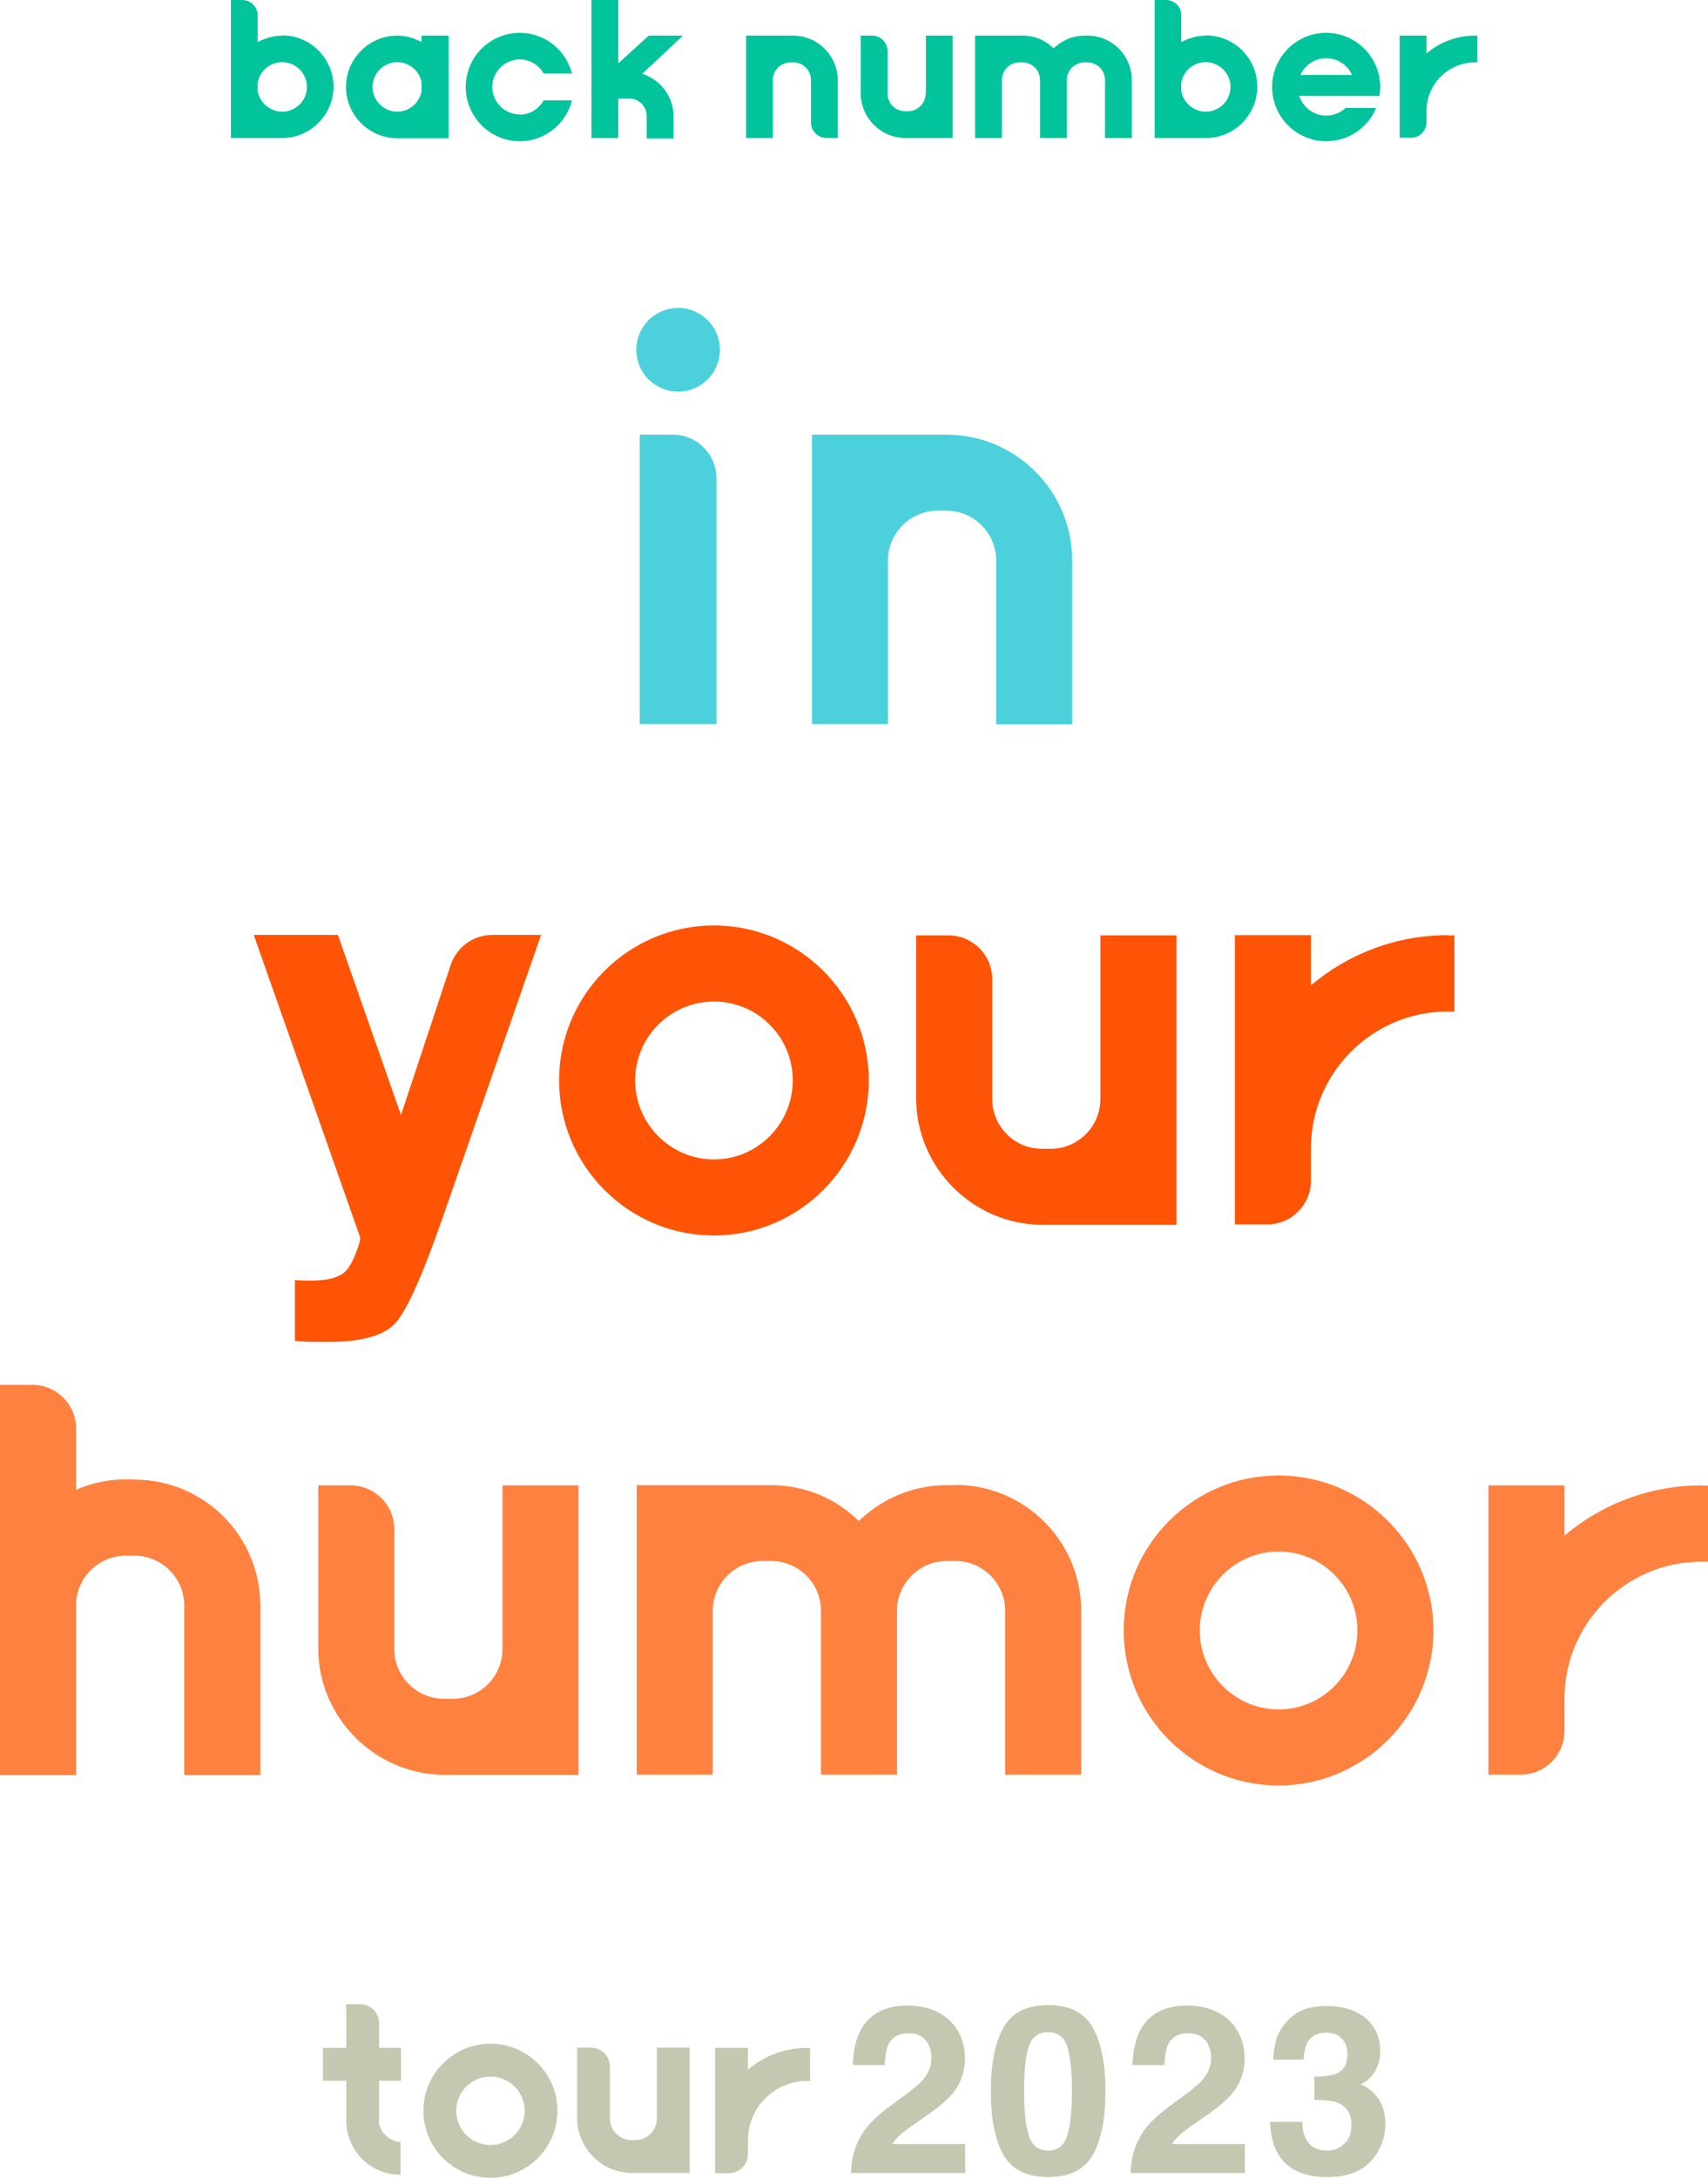 <?xml version="1.0" encoding="UTF-8"?><svg id="b" xmlns="http://www.w3.org/2000/svg" viewBox="0 0 73.9 94.2"><defs><style>.d{fill:#02c49c;}.e{fill:#ff5306;}.f{fill:#ff8140;}.g{fill:#c4c8b0;}.h{fill:#4cd1dc;}</style></defs><g id="c"><g><g><path class="g" d="M37.16,92.57c.2-.48,.68-.99,1.43-1.53,.65-.47,1.08-.8,1.27-1,.3-.32,.44-.66,.44-1.03,0-.3-.08-.56-.25-.76s-.41-.3-.73-.3c-.43,0-.72,.16-.88,.48-.09,.19-.14,.48-.16,.89h-1.38c.02-.61,.13-1.11,.33-1.49,.38-.72,1.05-1.08,2.02-1.08,.76,0,1.37,.21,1.82,.63s.68,.98,.68,1.68c0,.53-.16,1.01-.48,1.42-.21,.28-.55,.58-1.03,.92l-.57,.4c-.36,.25-.6,.43-.73,.55-.13,.11-.24,.24-.33,.39h3.15v1.25h-4.94c.01-.52,.12-.99,.33-1.42Z"/><path class="g" d="M47.28,87.7c.37,.65,.55,1.57,.55,2.76s-.18,2.11-.55,2.75-1.01,.96-1.93,.96-1.56-.32-1.93-.96-.55-1.56-.55-2.75,.18-2.11,.55-2.76,1.01-.97,1.93-.97,1.56,.32,1.93,.97Zm-2.77,4.66c.14,.44,.41,.66,.84,.66s.7-.22,.83-.66c.13-.44,.2-1.07,.2-1.9s-.07-1.51-.2-1.93c-.13-.42-.41-.63-.83-.63s-.7,.21-.84,.63c-.14,.42-.2,1.06-.2,1.93s.07,1.46,.2,1.9Z"/><path class="g" d="M49.26,92.57c.2-.48,.68-.99,1.43-1.53,.65-.47,1.08-.8,1.27-1,.3-.32,.44-.66,.44-1.03,0-.3-.08-.56-.25-.76s-.41-.3-.73-.3c-.43,0-.72,.16-.88,.48-.09,.19-.14,.48-.16,.89h-1.38c.02-.61,.13-1.11,.33-1.49,.38-.72,1.05-1.08,2.02-1.08,.76,0,1.37,.21,1.82,.63s.68,.98,.68,1.68c0,.53-.16,1.01-.48,1.42-.21,.28-.55,.58-1.03,.92l-.57,.4c-.36,.25-.6,.43-.73,.55-.13,.11-.24,.24-.33,.39h3.15v1.25h-4.94c.01-.52,.12-.99,.33-1.42Z"/><path class="g" d="M56.35,91.78c0,.29,.05,.53,.14,.72,.17,.35,.48,.52,.94,.52,.28,0,.52-.09,.73-.29,.21-.19,.31-.46,.31-.82,0-.47-.19-.79-.57-.95-.22-.09-.56-.13-1.03-.13v-1.01c.46,0,.78-.05,.96-.13,.31-.14,.47-.42,.47-.84,0-.28-.08-.5-.24-.67s-.39-.26-.68-.26c-.33,0-.58,.11-.74,.32-.16,.21-.23,.5-.23,.85h-1.32c.01-.36,.07-.7,.18-1.02,.12-.28,.3-.54,.55-.78,.19-.17,.41-.3,.66-.39,.25-.09,.57-.13,.94-.13,.69,0,1.24,.18,1.67,.53,.42,.36,.63,.83,.63,1.43,0,.42-.13,.78-.38,1.07-.16,.18-.32,.31-.5,.37,.13,0,.31,.11,.56,.33,.36,.34,.54,.79,.54,1.37,0,.61-.21,1.15-.63,1.61-.42,.46-1.05,.69-1.88,.69-1.02,0-1.73-.33-2.13-1-.21-.35-.32-.82-.35-1.39h1.39Z"/><path class="g" d="M28.42,88.57v3.07c0,.51-.42,.93-.93,.93h-.17c-.51,0-.93-.42-.93-.93v-2.25c0-.45-.37-.82-.82-.82h-.6v3.05c0,1.29,1.06,2.36,2.35,2.37h.08s2.44,0,2.44,0v-5.42h-1.42Z"/><path class="g" d="M16.4,87.51c0-.45-.37-.82-.82-.82h-.6v1.89h-1.01v1.42h1.01v1.72c0,1.3,1.05,2.35,2.35,2.35v-1.42c-.44,0-.93-.43-.93-.87v-1.78h.95v-1.42h-.95v-1.07Z"/><path class="g" d="M34.93,88.58c-.98,0-1.87,.35-2.57,.94v-.94h-1.42v5.42h.6c.45,0,.82-.37,.82-.82v-.6c0-1.42,1.15-2.57,2.57-2.57h.12v-1.42h-.12Z"/><path class="g" d="M21.22,94.2c-1.6,0-2.9-1.3-2.9-2.9s1.3-2.9,2.9-2.9,2.9,1.3,2.9,2.9-1.3,2.9-2.9,2.9Zm0-4.38c-.82,0-1.48,.66-1.48,1.48s.66,1.48,1.48,1.48,1.48-.66,1.48-1.48-.66-1.48-1.48-1.48Z"/></g><g><g><path class="h" d="M27.68,18.8h1.43c1.05,0,1.89,.85,1.89,1.89v10.63h-3.32v-12.52Z"/><circle class="h" cx="29.34" cy="15.13" r="1.81"/></g><path class="h" d="M38.42,31.33v-7.09c0-1.18,.96-2.15,2.15-2.15h.38c1.18,0,2.15,.96,2.15,2.15v7.09h3.29v-7.09c0-3-2.44-5.44-5.44-5.44h-.19s-5.63,0-5.63,0v12.52h3.29Z"/></g><g><path class="f" d="M21.74,64.24v7.09c0,1.18-.96,2.15-2.15,2.15h-.38c-1.18,0-2.15-.96-2.15-2.15v-5.19c0-1.05-.85-1.89-1.89-1.89h-1.4v7.05c0,2.99,2.45,5.45,5.44,5.47h.19s5.63,0,5.63,0v-12.52h-3.29Z"/><path class="f" d="M41.33,64.24h-.38c-1.47,0-2.81,.6-3.79,1.55-.98-.96-2.32-1.55-3.79-1.55h-.19s-2.34,0-2.34,0h-3.29v12.52h3.29v-7.09c0-1.18,.96-2.15,2.15-2.15h.38c1.18,0,2.15,.96,2.15,2.15v7.09h3.29v-7.09c0-1.18,.96-2.15,2.15-2.15h.38c1.18,0,2.15,.96,2.15,2.15v7.09h3.29v-7.09c0-3-2.44-5.44-5.44-5.44Z"/><path class="f" d="M5.82,63.99h-.38c-.76,0-1.49,.16-2.15,.45v-2.65c0-1.05-.85-1.89-1.89-1.89H0v16.88H3.29v-7.34c0-1.18,.96-2.15,2.15-2.15h.38c1.18,0,2.15,.96,2.15,2.15v7.34h3.29v-7.34c0-3-2.43-5.44-5.44-5.44Z"/><path class="f" d="M73.62,64.25c-2.26,0-4.33,.82-5.93,2.17v-2.17h-3.29v12.51h1.4c1.05,0,1.89-.85,1.89-1.89v-1.39c0-3.28,2.66-5.93,5.93-5.93h.28v-3.29h-.28Z"/><path class="f" d="M55.32,77.23c-3.7,0-6.7-3.01-6.7-6.71s3.01-6.7,6.7-6.7,6.7,3.01,6.7,6.7-3.01,6.71-6.7,6.71Zm0-10.12c-1.88,0-3.41,1.53-3.41,3.41s1.53,3.42,3.41,3.42,3.41-1.53,3.41-3.42-1.53-3.41-3.41-3.41Z"/></g><g><path class="e" d="M12.76,55.37l.41,.02c.32,.01,.63,0,.92-.04s.54-.13,.74-.26c.19-.13,.37-.4,.54-.82,.16-.41,.24-.67,.21-.76l-4.6-13.07h3.64l2.73,7.79,2.15-6.49c.26-.78,.98-1.3,1.8-1.3h2.11l-4.29,12.32c-.83,2.37-1.49,3.85-1.97,4.42s-1.45,.86-2.9,.86c-.29,0-.53,0-.7,0s-.44-.02-.79-.04v-2.62Z"/><path class="e" d="M47.61,40.45v7.09c0,1.18-.96,2.15-2.15,2.15h-.38c-1.18,0-2.15-.96-2.15-2.15v-5.19c0-1.05-.85-1.89-1.89-1.89h-1.4v7.05c0,2.99,2.45,5.45,5.44,5.47h.19s5.63,0,5.63,0v-12.52h-3.29Z"/><path class="e" d="M62.65,40.45c-2.26,0-4.33,.82-5.93,2.17v-2.17h-3.29v12.51h1.4c1.05,0,1.89-.85,1.89-1.89v-1.39c0-3.28,2.66-5.93,5.93-5.93h.28v-3.29h-.28Z"/><path class="e" d="M30.89,53.44c-3.7,0-6.7-3.01-6.7-6.71s3.01-6.7,6.7-6.7,6.7,3.01,6.7,6.7-3.01,6.71-6.7,6.71Zm0-10.12c-1.88,0-3.41,1.53-3.41,3.41s1.53,3.42,3.41,3.42,3.41-1.53,3.41-3.42-1.53-3.41-3.41-3.41Z"/></g><g><path class="d" d="M27.79,3.19l1.76-1.65h-1.48l-1.32,1.2V0h-1.16V5.97h1.16v-1.71h.47c.42,0,.76,.34,.76,.76v.97h1.16v-.97c0-.86-.58-1.59-1.36-1.83Z"/><path class="d" d="M40.05,4.05c0,.42-.34,.76-.76,.76h-.13c-.42,0-.76-.34-.76-.76v-1.84c0-.37-.3-.67-.67-.67h-.49v2.49c0,1.06,.86,1.93,1.92,1.94h.07s1.99,0,1.99,0V1.54h-1.16v2.51Z"/><path class="d" d="M34.34,1.54h-.07s-1.99,0-1.99,0V5.97h1.16V3.46c0-.42,.34-.76,.76-.76h.13c.42,0,.76,.34,.76,.76v1.84c0,.37,.3,.67,.67,.67h.49V3.48c0-1.06-.86-1.93-1.92-1.94Z"/><path class="d" d="M47.06,1.54h-.13c-.52,0-.99,.21-1.34,.55-.35-.34-.82-.55-1.34-.55h-.07s-.83,0-.83,0h-1.16V5.97h1.16V3.46c0-.42,.34-.76,.76-.76h.13c.42,0,.76,.34,.76,.76v2.51h1.16V3.46c0-.42,.34-.76,.76-.76h.13c.42,0,.76,.34,.76,.76v2.51h1.16V3.46c0-1.06-.86-1.92-1.92-1.92Z"/><path class="d" d="M63.82,1.54c-.8,0-1.53,.29-2.1,.77v-.77h-1.16V5.96h.49c.37,0,.67-.3,.67-.67v-.49c0-1.16,.94-2.1,2.1-2.1h.1V1.54h-.1Z"/><path class="d" d="M18.24,1.82c-.31-.17-.67-.28-1.05-.28-1.22,0-2.22,1-2.22,2.22s1,2.22,2.22,2.22c.38,0,1.05,0,1.05,0h1.17V1.54h-1.17v.28Zm0,2.14c-.1,.49-.53,.87-1.05,.87-.59,0-1.07-.48-1.07-1.07s.48-1.07,1.07-1.07c.52,0,.96,.38,1.05,.87v.41Z"/><path class="d" d="M12.21,1.54c-.38,0-.74,.11-1.06,.28V.67C11.15,.3,10.85,0,10.48,0h-.49V5.97s1.83,0,2.22,0c1.22,0,2.22-1,2.22-2.22s-1-2.22-2.22-2.22Zm0,3.29c-.53,0-.97-.39-1.06-.89v-.36c.09-.51,.52-.89,1.06-.89,.59,0,1.07,.48,1.07,1.07s-.48,1.07-1.07,1.07Z"/><path class="d" d="M52.17,1.54c-.38,0-.74,.11-1.06,.28V.67C51.12,.3,50.82,0,50.45,0h-.49V5.97s1.83,0,2.22,0c1.22,0,2.22-1,2.22-2.22s-1-2.22-2.22-2.22Zm0,3.29c-.53,0-.97-.39-1.06-.89v-.36c.09-.51,.52-.89,1.06-.89,.59,0,1.07,.48,1.07,1.07s-.48,1.07-1.07,1.07Z"/><path class="d" d="M22.49,4.95c-.66,0-1.19-.54-1.19-1.19s.54-1.19,1.19-1.19c.44,0,.83,.25,1.03,.61h1.23c-.26-1.01-1.17-1.76-2.26-1.76-1.29,0-2.34,1.05-2.34,2.34s1.05,2.35,2.34,2.35c1.09,0,2-.75,2.26-1.77h-1.23c-.2,.37-.59,.62-1.04,.62Z"/><path class="d" d="M57.38,5c-.55,0-1-.36-1.17-.85h2.28s1.19,0,1.19,0c.02-.13,.04-.26,.04-.39,0-.09,0-.17-.02-.26,0-.05-.02-.09-.02-.14,0-.04-.01-.08-.02-.12,0,0,0,0,0,0h0c-.24-1.04-1.17-1.82-2.28-1.82-1.29,0-2.34,1.05-2.34,2.34s1.05,2.35,2.34,2.35c.97,0,1.81-.59,2.16-1.44h-1.32c-.22,.2-.51,.33-.84,.33Zm0-2.48c.5,0,.92,.29,1.12,.72h-2.24c.2-.42,.62-.72,1.12-.72Z"/></g></g></g></svg>
